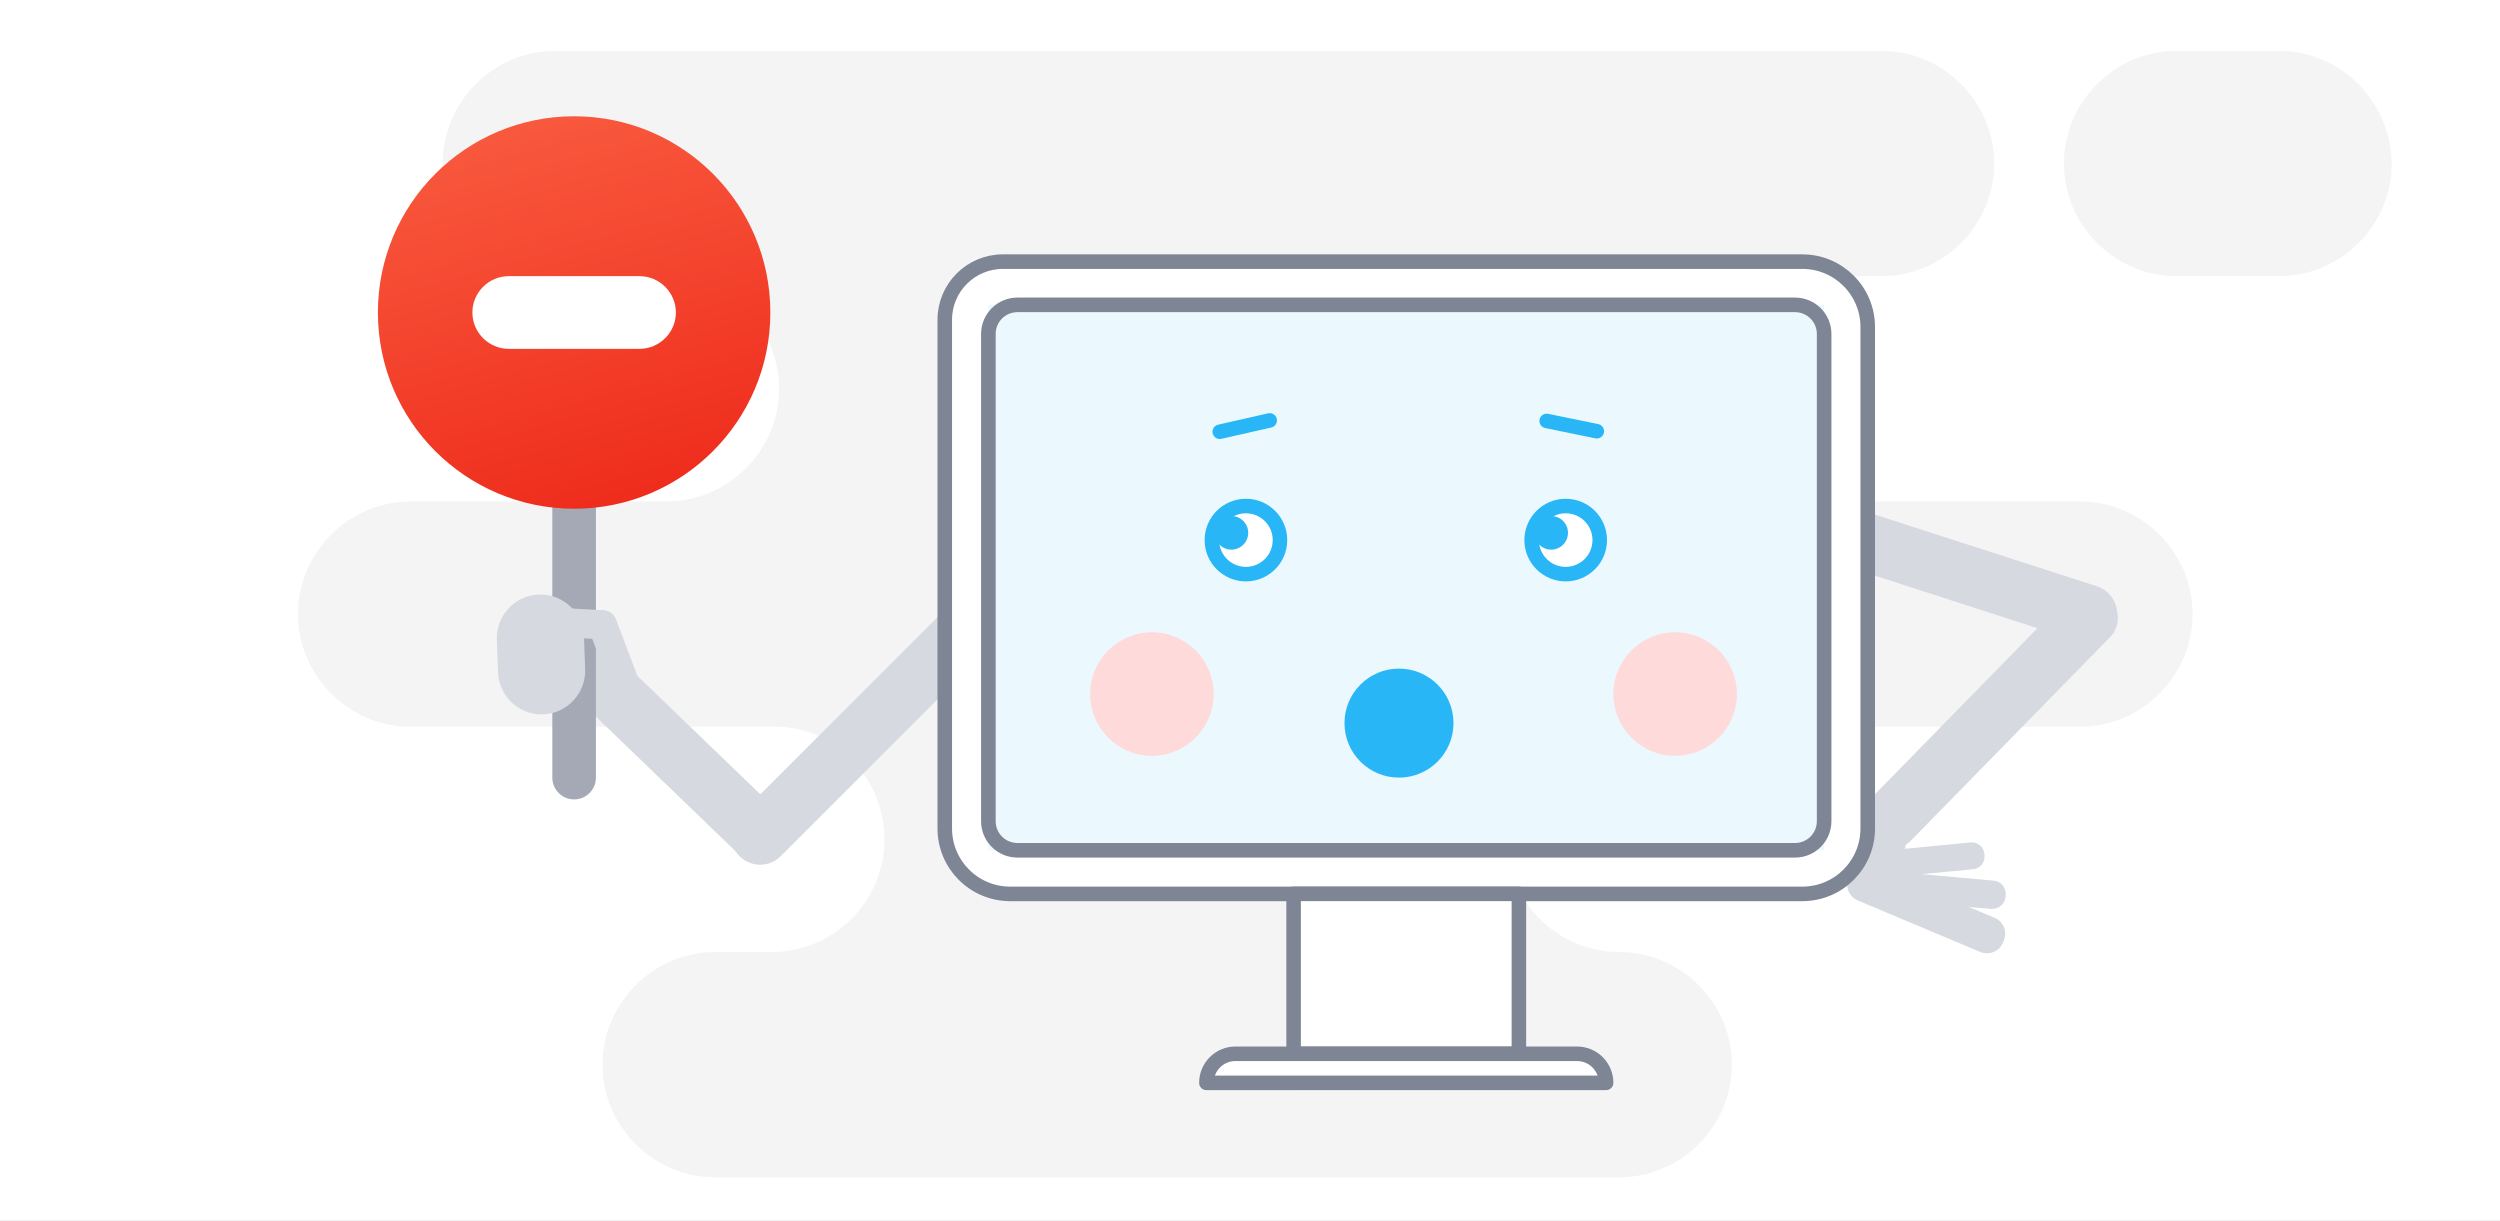 <?xml version="1.0" encoding="UTF-8"?>
<svg width="344px" height="168px" viewBox="0 0 344 168" version="1.1" xmlns="http://www.w3.org/2000/svg" xmlns:xlink="http://www.w3.org/1999/xlink">
    <!-- Generator: sketchtool 51.3 (57544) - http://www.bohemiancoding.com/sketch -->
    <title>4B7C4FCD-DC1A-4BDC-86D0-F63ED51A8418</title>
    <desc>Created with sketchtool.</desc>
    <defs>
        <rect id="path-1" x="0" y="0" width="799" height="382" rx="4"></rect>
        <filter x="-0.4%" y="-0.7%" width="100.9%" height="101.8%" filterUnits="objectBoundingBox" id="filter-2">
            <feOffset dx="0" dy="1" in="SourceAlpha" result="shadowOffsetOuter1"></feOffset>
            <feGaussianBlur stdDeviation="1" in="shadowOffsetOuter1" result="shadowBlurOuter1"></feGaussianBlur>
            <feColorMatrix values="0 0 0 0 0   0 0 0 0 0   0 0 0 0 0  0 0 0 0.16 0" type="matrix" in="shadowBlurOuter1"></feColorMatrix>
        </filter>
        <linearGradient x1="24.306%" y1="7.037%" x2="50%" y2="100%" id="linearGradient-3">
            <stop stop-color="#F8583D" offset="0%"></stop>
            <stop stop-color="#EF2D1D" offset="100%"></stop>
        </linearGradient>
    </defs>
    <g id="Выдача" stroke="none" stroke-width="1" fill="none" fill-rule="evenodd">
        <g id="pics" transform="translate(-1154, -116)">
            <rect fill="#F4F4F4" x="0" y="0" width="1795" height="1859"></rect>
            <g id="Group-2" transform="translate(926, 84)">
                <g id="Rectangle-8">
                    <use fill="black" fill-opacity="1" filter="url(#filter-2)" xlink:href="#path-1"></use>
                    <use fill="#FFFFFF" fill-rule="evenodd" xlink:href="#path-1"></use>
                </g>
                <g id="Group" transform="translate(228, 32)">
                    <path d="M286.2,69 L255,69 C255.3,69 255.6,69 255.9,69 C247.8,68.5 241.3,61.8 241.3,53.5 C241.3,45.3 247.8,38.5 255.9,38 C255.6,38 255.3,38 255,38 L258.9,38 C267.4,38 274.4,31 274.4,22.5 C274.4,14 267.4,7 258.9,7 L76.4,7 C67.9,7 60.9,14 60.9,22.5 C60.9,31 67.9,38 76.4,38 L91.7,38 C100.2,38 107.2,45 107.2,53.5 C107.2,62 100.2,69 91.7,69 L56.5,69 C48,69 41,76 41,84.5 C41,93 48,100 56.5,100 L107.2,100 C115,100.2 121.7,107.1 121.7,115.5 C121.7,123.9 115,130.7 106.7,131 C106.833,131 104.067,131 98.4,131 C89.9,131 82.9,138 82.9,146.5 C82.9,155 89.9,162 98.4,162 L222.8,162 C231.3,162 238.3,155 238.3,146.5 C238.3,138 231.3,131 222.8,131 C214.3,131 207.3,124 207.3,115.5 C207.3,107 214.3,100 222.8,100 L286.2,100 C294.7,100 301.7,93 301.7,84.5 C301.7,76 294.7,69 286.2,69 Z" id="Shape" fill="#F4F4F4" fill-rule="nonzero"></path>
                    <path d="M313.6,7 L299.5,7 C291,7 284,14 284,22.5 C284,31 291,38 299.5,38 L313.6,38 C322.1,38 329.1,31 329.1,22.5 C329,14 322.1,7 313.6,7 Z" id="Shape" fill="#F4F4F4" fill-rule="nonzero"></path>
                    <g id="Group-41" transform="translate(52, 16)">
                        <path d="M234.086,72.287 L192.69,58.918 C190.596,58.242 189.437,55.976 190.112,53.883 C190.788,51.789 193.055,50.629 195.148,51.306 L236.545,64.674 C238.638,65.35 239.798,67.617 239.122,69.71 C238.445,71.804 236.18,72.963 234.086,72.287" id="Fill-1" fill="#D6D9E0"></path>
                        <path d="M86.179,71.057 L55.419,101.817 C53.863,103.373 51.317,103.373 49.762,101.817 C48.206,100.262 48.206,97.717 49.762,96.161 L80.522,65.4 C82.078,63.845 84.623,63.845 86.179,65.4 C87.735,66.956 87.735,69.501 86.179,71.057" id="Fill-3" fill="#D6D9E0"></path>
                        <path d="M49.498,101.399 L25.177,77.963 C23.765,76.601 23.723,74.33 25.084,72.917 L25.683,72.295 C27.044,70.882 29.316,70.84 30.729,72.202 L55.05,95.638 C56.462,97.001 56.505,99.271 55.144,100.685 L54.544,101.305 C53.182,102.719 50.911,102.761 49.498,101.399" id="Fill-5" fill="#D6D9E0"></path>
                        <path d="M210.964,99.644 L238.366,71.647 C239.794,70.189 239.769,67.828 238.31,66.4 L237.897,65.996 C236.438,64.567 234.076,64.594 232.649,66.052 L205.247,94.049 C203.819,95.507 203.845,97.87 205.303,99.296 L205.717,99.701 C207.175,101.129 209.536,101.103 210.964,99.644" id="Fill-7" fill="#D6D9E0"></path>
                        <path d="M210.06,92.019 L210.387,92.124 C211.632,92.528 212.322,93.874 211.919,95.118 L209.452,102.76 C209.05,104.004 207.703,104.694 206.458,104.291 L206.131,104.186 C204.887,103.784 204.198,102.438 204.6,101.192 L207.067,93.552 C207.47,92.306 208.816,91.618 210.06,92.019" id="Fill-9" fill="#D6D9E0"></path>
                        <path d="M204.652,103.303 L204.629,103.054 C204.537,102.109 205.236,101.261 206.181,101.169 L219.16,99.916 C220.105,99.825 220.954,100.525 221.045,101.47 L221.069,101.718 C221.16,102.663 220.462,103.512 219.516,103.603 L206.537,104.856 C205.591,104.948 204.744,104.248 204.652,103.303" id="Fill-11" fill="#D6D9E0"></path>
                        <path d="M208.338,106.009 L208.361,105.747 C208.451,104.748 209.342,104.004 210.341,104.094 L222.334,105.173 C223.332,105.263 224.076,106.154 223.986,107.152 L223.963,107.414 C223.873,108.413 222.983,109.156 221.984,109.067 L209.991,107.988 C208.992,107.899 208.248,107.008 208.338,106.009" id="Fill-13" fill="#D6D9E0"></path>
                        <path d="M202.347,104.781 L202.481,104.465 C202.988,103.259 204.389,102.687 205.594,103.195 L222.462,110.292 C223.667,110.799 224.239,112.2 223.732,113.405 L223.598,113.722 C223.091,114.927 221.69,115.499 220.485,114.992 L203.617,107.895 C202.411,107.387 201.84,105.987 202.347,104.781" id="Fill-15" fill="#D6D9E0"></path>
                        <path d="M86,107 L197,107 C201.418,107 205,103.418 205,99 L205,28 C205,23.582 201.418,20 197,20 L86,20 C81.582,20 78,23.582 78,28 L78,99 C78,103.418 81.582,107 86,107 Z" id="Fill-17" fill="#FFFFFF"></path>
                        <path d="M87,107 L196,107 C200.971,107 205,102.971 205,98 L205,29 C205,24.029 200.971,20 196,20 L86,20 C81.582,20 78,23.582 78,28 L78,98 C78,102.971 82.029,107 87,107 Z" id="Stroke-19" stroke="#7E8595" stroke-width="2.002" stroke-linecap="round" stroke-linejoin="round"></path>
                        <polygon id="Fill-20" fill="#EBF9FF" points="84 101 199 101 199 25.949 84 25.949"></polygon>
                        <circle id="Oval-2" fill="#FFDADA" cx="106.5" cy="79.5" r="8.5"></circle>
                        <circle id="Oval-2" fill="#FFDADA" cx="178.5" cy="79.5" r="8.5"></circle>
                        <path d="M88,101 L195,101 C197.209,101 199,99.209 199,97 L199,29.949 C199,27.74 197.209,25.949 195,25.949 L88,25.949 C85.791,25.949 84,27.74 84,29.949 L84,97 C84,99.209 85.791,101 88,101 Z" id="Stroke-21" stroke="#7E8595" stroke-width="2.008" stroke-linecap="round" stroke-linejoin="round"></path>
                        <path d="M27,94 L27,94 C28.657,94 30,92.657 30,91 L30,47 L24,47 L24,91 C24,92.657 25.343,94 27,94 Z" id="Fill-22" fill="#A4A9B5"></path>
                        <path d="M124.125,58.315 C124.125,60.903 122.027,63.001 119.439,63.001 C116.852,63.001 114.754,60.903 114.754,58.315 C114.754,55.727 116.852,53.63 119.439,53.63 C122.027,53.63 124.125,55.727 124.125,58.315" id="Fill-23" fill="#FFFFFF"></path>
                        <path d="M124.125,58.315 C124.125,60.903 122.027,63.001 119.439,63.001 C116.852,63.001 114.754,60.903 114.754,58.315 C114.754,55.727 116.852,53.63 119.439,53.63 C122.027,53.63 124.125,55.727 124.125,58.315 Z" id="Stroke-24" stroke="#29B6F6" stroke-width="2" stroke-linecap="round" stroke-linejoin="round"></path>
                        <path d="M119.754,57.315 C119.754,58.593 118.718,59.63 117.44,59.63 C116.161,59.63 115.125,58.593 115.125,57.315 C115.125,56.036 116.161,55.001 117.44,55.001 C118.718,55.001 119.754,56.036 119.754,57.315" id="Fill-25" fill="#29B6F6"></path>
                        <path d="M168.125,58.315 C168.125,60.903 166.027,63.001 163.439,63.001 C160.852,63.001 158.754,60.903 158.754,58.315 C158.754,55.727 160.852,53.63 163.439,53.63 C166.027,53.63 168.125,55.727 168.125,58.315" id="Fill-26" fill="#FFFFFF"></path>
                        <path d="M168.125,58.315 C168.125,60.903 166.027,63.001 163.439,63.001 C160.852,63.001 158.754,60.903 158.754,58.315 C158.754,55.727 160.852,53.63 163.439,53.63 C166.027,53.63 168.125,55.727 168.125,58.315 Z" id="Stroke-27" stroke="#29B6F6" stroke-width="2" stroke-linecap="round" stroke-linejoin="round"></path>
                        <path d="M163.754,57.315 C163.754,58.593 162.718,59.63 161.44,59.63 C160.161,59.63 159.125,58.593 159.125,57.315 C159.125,56.036 160.161,55.001 161.44,55.001 C162.718,55.001 163.754,56.036 163.754,57.315" id="Fill-28" fill="#29B6F6"></path>
                        <path d="M115.841,43.407 L122.708,41.851" id="Stroke-29" stroke="#29B6F6" stroke-width="2" stroke-linecap="round" stroke-linejoin="round"></path>
                        <path d="M160.825,41.923 L167.723,43.335" id="Stroke-30" stroke="#29B6F6" stroke-width="2" stroke-linecap="round" stroke-linejoin="round"></path>
                        <polygon id="Fill-31" fill="#FFFFFF" points="126 134 157 134 157 107 126 107"></polygon>
                        <polygon id="Stroke-32" stroke="#7E8595" stroke-width="2" stroke-linecap="round" stroke-linejoin="round" points="126 129 157 129 157 107 126 107"></polygon>
                        <polygon id="Fill-33" fill="#FFFFFF" points="114 134 169 134 169 130 114 130"></polygon>
                        <path d="M114,133 L169,133 L169,133 C169,130.791 167.209,129 165,129 L118,129 C115.791,129 114,130.791 114,133 Z" id="Stroke-34" stroke="#7E8595" stroke-width="2" stroke-linecap="round" stroke-linejoin="round"></path>
                        <path d="M22.733,82.296 C19.435,82.413 16.641,79.811 16.524,76.513 L16.364,72.016 C16.247,68.718 18.849,65.924 22.147,65.806 C25.445,65.689 28.239,68.292 28.356,71.589 L28.516,76.087 C28.633,79.385 26.031,82.179 22.733,82.296" id="Fill-35" fill="#D6D9E0"></path>
                        <path d="M22.993,67.513 L30.98,67.976 C32.078,68.04 32.924,68.991 32.861,70.089 C32.797,71.187 31.846,72.033 30.748,71.97 L22.762,71.506 C21.663,71.443 20.817,70.492 20.881,69.394 C20.944,68.296 21.895,67.449 22.993,67.513" id="Fill-36" fill="#D6D9E0"></path>
                        <path d="M32.767,69.251 L35.605,76.73 C35.996,77.759 35.473,78.919 34.445,79.31 C33.416,79.7 32.255,79.178 31.865,78.149 L29.027,70.67 C28.637,69.642 29.159,68.48 30.187,68.09 C31.216,67.7 32.377,68.222 32.767,69.251" id="Fill-37" fill="#D6D9E0"></path>
                        <path d="M148,83.5 C148,87.643 144.643,91 140.5,91 C136.357,91 133,87.643 133,83.5 C133,79.357 136.357,76 140.5,76 C144.643,76 148,79.357 148,83.5 Z" id="Stroke-38" fill="#29B6F6"></path>
                        <path d="M54,27 C54,41.912 41.912,54 27,54 C12.088,54 0,41.912 0,27 C0,12.088 12.088,0 27,0 C41.912,0 54,12.088 54,27" id="Fill-39" fill="url(#linearGradient-3)"></path>
                        <path d="M36,32 L18,32 C15.25,32 13,29.75 13,27 C13,24.25 15.25,22 18,22 L36,22 C38.75,22 41,24.25 41,27 C41,29.75 38.75,32 36,32" id="Fill-40" fill="#FFFFFF"></path>
                    </g>
                </g>
            </g>
        </g>
    </g>
</svg>